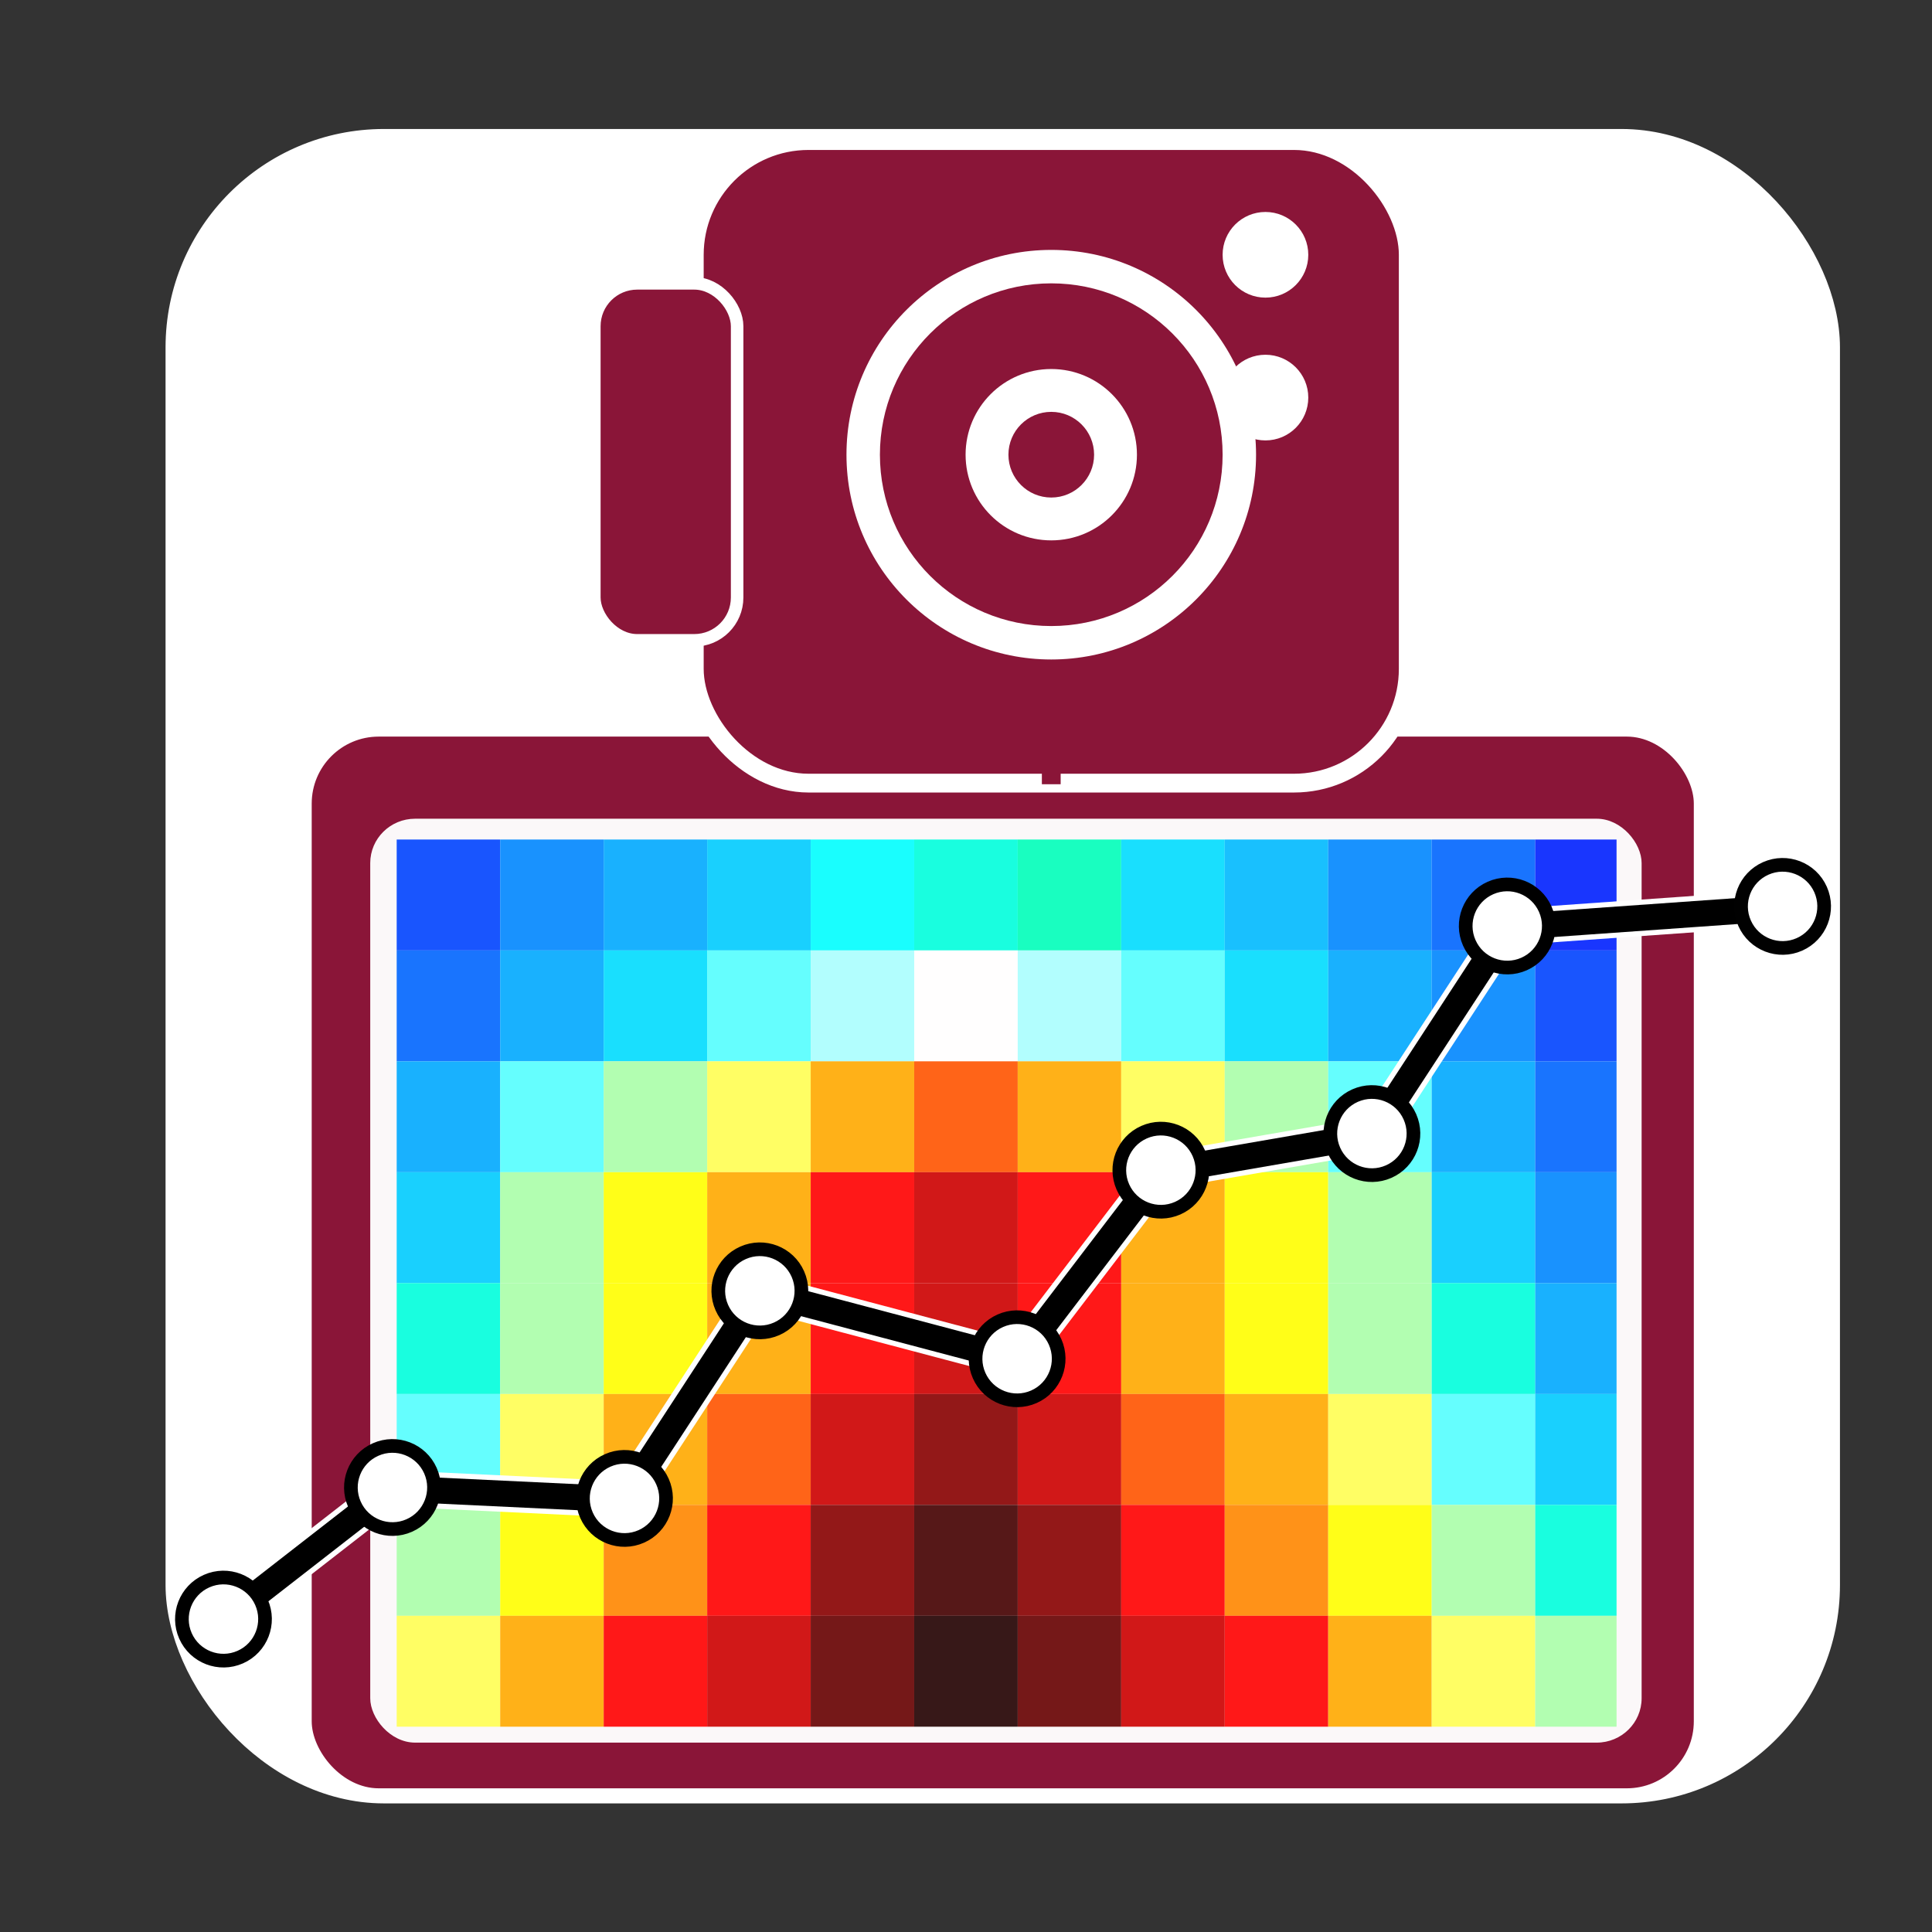 <?xml version="1.0" encoding="UTF-8" standalone="no"?>
<svg
   viewBox="0 0 300 300"
   version="1.1"
   id="svg42"
   sodipodi:docname="thermal_analyzer_icon.svg"
   inkscape:version="1.3.2 (091e20e, 2023-11-25)"
   xml:space="preserve"
   xmlns:inkscape="http://www.inkscape.org/namespaces/inkscape"
   xmlns:sodipodi="http://sodipodi.sourceforge.net/DTD/sodipodi-0.dtd"
   xmlns="http://www.w3.org/2000/svg"
   xmlns:svg="http://www.w3.org/2000/svg"><rect x="0" y="0" width="300" height="300" fill="#333333" stroke="none"/><defs
     id="defs42" /><sodipodi:namedview
     id="namedview42"
     pagecolor="#ffffff"
     bordercolor="#000000"
     borderopacity="0.25"
     inkscape:showpageshadow="2"
     inkscape:pageopacity="0.0"
     inkscape:pagecheckerboard="0"
     inkscape:deskcolor="#d1d1d1"
     inkscape:zoom="2.0395935"
     inkscape:cx="176.99605"
     inkscape:cy="160.57121"
     inkscape:window-width="1512"
     inkscape:window-height="862"
     inkscape:window-x="0"
     inkscape:window-y="38"
     inkscape:window-maximized="1"
     inkscape:current-layer="svg42" /><!-- Sfondo squadrato con bordi arrotondati --><!-- Immagine termica (elemento più grande) --><!-- Prima riga: parte alta struttura --><!-- Seconda riga: parte strutturale con punti critici --><!-- Terza riga: zona di transizione --><!-- Quarta riga: pendio/frana --><!-- Serie temporale sovrapposta (linea e punti) --><!-- Camera termica in primo piano ma piccola --><!-- Pulsanti sulla camera --><!-- Raggio che collega la camera all'immagine --><rect
     x="27.581"
     y="21.903"
     width="256.254"
     height="256.254"
     rx="32.032"
     ry="32.032"
     fill="#ffffff"
     stroke="#8a1538"
     stroke-width="3.746"
     id="rect1"
     inkscape:export-filename="thermal_analyzer_icon_2.png"
     inkscape:export-xdpi="200"
     inkscape:export-ydpi="200"
     style="fill:#ffffff;fill-opacity:1;stroke:#ffffff;stroke-opacity:1" /><g
     id="g3"
     transform="translate(1.466,2.325)"
     inkscape:export-filename="thermal_analyzer_icon_2.png"
     inkscape:export-xdpi="378.09232"
     inkscape:export-ydpi="378.09232"><g
       id="g1"
       transform="translate(1.581,40.045)"><rect
         x="44.355"
         y="71.009"
         width="216.612"
         height="165.309"
         rx="11.401"
         ry="11.401"
         fill="#8a1538"
         stroke="#ffffff"
         stroke-width="2"
         id="rect2" /><rect
         x="54.443"
         y="84.76"
         width="197.42"
         height="143.463"
         rx="6.968"
         ry="6.886"
         fill="#ffffff"
         id="rect3"
         style="fill:#ffffff;fill-opacity:0.968;stroke-width:1.154" /></g><g
       id="g5"
       transform="matrix(1.148,0,0,1.148,-20.228,18.976)"><rect
         x="70"
         y="95"
         width="14"
         height="15"
         fill="#0044ff"
         opacity="0.9"
         id="rect4-8"
         inkscape:label="rect4-8" /><rect
         x="84"
         y="95"
         width="14"
         height="15"
         fill="#0088ff"
         opacity="0.9"
         id="rect5-0" /><rect
         x="98"
         y="95"
         width="14"
         height="15"
         fill="#00aaff"
         opacity="0.9"
         id="rect6-2" /><rect
         x="112"
         y="95"
         width="14"
         height="15"
         fill="#00ccff"
         opacity="0.9"
         id="rect7-4" /><rect
         x="126"
         y="95"
         width="14"
         height="15"
         fill="#00ffff"
         opacity="0.9"
         id="rect8-8" /><rect
         x="140"
         y="95"
         width="14"
         height="15"
         fill="#00ffdd"
         opacity="0.9"
         id="rect9-3" /><rect
         x="154"
         y="95"
         width="14"
         height="15"
         fill="#00ffbb"
         opacity="0.9"
         id="rect10-9" /><rect
         x="168"
         y="95"
         width="14"
         height="15"
         fill="#00ddff"
         opacity="0.9"
         id="rect11-0" /><rect
         x="182"
         y="95"
         width="14"
         height="15"
         fill="#00bbff"
         opacity="0.9"
         id="rect12-5" /><rect
         x="196"
         y="95"
         width="14"
         height="15"
         fill="#0088ff"
         opacity="0.9"
         id="rect13-2" /><rect
         x="210"
         y="95"
         width="14"
         height="15"
         fill="#0066ff"
         opacity="0.9"
         id="rect14-2" /><rect
         x="224"
         y="95"
         width="11"
         height="15"
         fill="#0022ff"
         opacity="0.9"
         id="rect15-7" /><rect
         x="70"
         y="110"
         width="14"
         height="15"
         fill="#0066ff"
         opacity="0.9"
         id="rect16-3" /><rect
         x="84"
         y="110"
         width="14"
         height="15"
         fill="#00aaff"
         opacity="0.9"
         id="rect17-7" /><rect
         x="98"
         y="110"
         width="14"
         height="15"
         fill="#00ddff"
         opacity="0.9"
         id="rect18-9" /><rect
         x="112"
         y="110"
         width="14"
         height="15"
         fill="#55ffff"
         opacity="0.9"
         id="rect19-0" /><rect
         x="126"
         y="110"
         width="14"
         height="15"
         fill="#aaffff"
         opacity="0.9"
         id="rect20-2" /><rect
         x="140"
         y="110"
         width="14"
         height="15"
         fill="#ffffff"
         opacity="0.9"
         id="rect21-3" /><rect
         x="154"
         y="110"
         width="14"
         height="15"
         fill="#aaffff"
         opacity="0.9"
         id="rect22-9" /><rect
         x="168"
         y="110"
         width="14"
         height="15"
         fill="#55ffff"
         opacity="0.9"
         id="rect23-9" /><rect
         x="182"
         y="110"
         width="14"
         height="15"
         fill="#00ddff"
         opacity="0.9"
         id="rect24-7" /><rect
         x="196"
         y="110"
         width="14"
         height="15"
         fill="#00aaff"
         opacity="0.9"
         id="rect25-0" /><rect
         x="210"
         y="110"
         width="14"
         height="15"
         fill="#0088ff"
         opacity="0.9"
         id="rect26-3" /><rect
         x="224"
         y="110"
         width="11"
         height="15"
         fill="#0044ff"
         opacity="0.9"
         id="rect27-9" /><rect
         x="70"
         y="125"
         width="14"
         height="15"
         fill="#00aaff"
         opacity="0.9"
         id="rect28" /><rect
         x="84"
         y="125"
         width="14"
         height="15"
         fill="#55ffff"
         opacity="0.9"
         id="rect29" /><rect
         x="98"
         y="125"
         width="14"
         height="15"
         fill="#aaffaa"
         opacity="0.9"
         id="rect30" /><rect
         x="112"
         y="125"
         width="14"
         height="15"
         fill="#ffff55"
         opacity="0.9"
         id="rect31" /><rect
         x="126"
         y="125"
         width="14"
         height="15"
         fill="#ffaa00"
         opacity="0.9"
         id="rect32" /><rect
         x="140"
         y="125"
         width="14"
         height="15"
         fill="#ff5500"
         opacity="0.9"
         id="rect33" /><rect
         x="154"
         y="125"
         width="14"
         height="15"
         fill="#ffaa00"
         opacity="0.9"
         id="rect34" /><rect
         x="168"
         y="125"
         width="14"
         height="15"
         fill="#ffff55"
         opacity="0.9"
         id="rect35" /><rect
         x="182"
         y="125"
         width="14"
         height="15"
         fill="#aaffaa"
         opacity="0.9"
         id="rect36-8" /><rect
         x="196"
         y="125"
         width="14"
         height="15"
         fill="#55ffff"
         opacity="0.9"
         id="rect37-6" /><rect
         x="210"
         y="125"
         width="14"
         height="15"
         fill="#00aaff"
         opacity="0.9"
         id="rect38" /><rect
         x="224"
         y="125"
         width="11"
         height="15"
         fill="#0066ff"
         opacity="0.9"
         id="rect39" /><rect
         x="70"
         y="140"
         width="14"
         height="15"
         fill="#00ccff"
         opacity="0.9"
         id="rect40" /><rect
         x="84"
         y="140"
         width="14"
         height="15"
         fill="#aaffaa"
         opacity="0.9"
         id="rect41" /><rect
         x="98"
         y="140"
         width="14"
         height="15"
         fill="#ffff00"
         opacity="0.9"
         id="rect42" /><rect
         x="112"
         y="140"
         width="14"
         height="15"
         fill="#ffaa00"
         opacity="0.9"
         id="rect43" /><rect
         x="126"
         y="140"
         width="14"
         height="15"
         fill="#ff0000"
         opacity="0.9"
         id="rect44" /><rect
         x="140"
         y="140"
         width="14"
         height="15"
         fill="#cc0000"
         opacity="0.9"
         id="rect45" /><rect
         x="154"
         y="140"
         width="14"
         height="15"
         fill="#ff0000"
         opacity="0.9"
         id="rect46" /><rect
         x="168"
         y="140"
         width="14"
         height="15"
         fill="#ffaa00"
         opacity="0.9"
         id="rect47" /><rect
         x="182"
         y="140"
         width="14"
         height="15"
         fill="#ffff00"
         opacity="0.9"
         id="rect48" /><rect
         x="196"
         y="140"
         width="14"
         height="15"
         fill="#aaffaa"
         opacity="0.9"
         id="rect49" /><rect
         x="210"
         y="140"
         width="14"
         height="15"
         fill="#00ccff"
         opacity="0.9"
         id="rect50" /><rect
         x="224"
         y="140"
         width="11"
         height="15"
         fill="#0088ff"
         opacity="0.9"
         id="rect51" /><rect
         x="70"
         y="155"
         width="14"
         height="15"
         fill="#00ffdd"
         opacity="0.9"
         id="rect52" /><rect
         x="84"
         y="155"
         width="14"
         height="15"
         fill="#aaffaa"
         opacity="0.9"
         id="rect53" /><rect
         x="98"
         y="155"
         width="14"
         height="15"
         fill="#ffff00"
         opacity="0.9"
         id="rect54" /><rect
         x="112"
         y="155"
         width="14"
         height="15"
         fill="#ffaa00"
         opacity="0.9"
         id="rect55" /><rect
         x="126"
         y="155"
         width="14"
         height="15"
         fill="#ff0000"
         opacity="0.9"
         id="rect56" /><rect
         x="140"
         y="155"
         width="14"
         height="15"
         fill="#cc0000"
         opacity="0.9"
         id="rect57" /><rect
         x="154"
         y="155"
         width="14"
         height="15"
         fill="#ff0000"
         opacity="0.9"
         id="rect58" /><rect
         x="168"
         y="155"
         width="14"
         height="15"
         fill="#ffaa00"
         opacity="0.9"
         id="rect59" /><rect
         x="182"
         y="155"
         width="14"
         height="15"
         fill="#ffff00"
         opacity="0.9"
         id="rect60" /><rect
         x="196"
         y="155"
         width="14"
         height="15"
         fill="#aaffaa"
         opacity="0.9"
         id="rect61" /><rect
         x="210"
         y="155"
         width="14"
         height="15"
         fill="#00ffdd"
         opacity="0.9"
         id="rect62" /><rect
         x="224"
         y="155"
         width="11"
         height="15"
         fill="#00aaff"
         opacity="0.9"
         id="rect63" /><rect
         x="70"
         y="170"
         width="14"
         height="15"
         fill="#55ffff"
         opacity="0.9"
         id="rect64" /><rect
         x="84"
         y="170"
         width="14"
         height="15"
         fill="#ffff55"
         opacity="0.9"
         id="rect65" /><rect
         x="98"
         y="170"
         width="14"
         height="15"
         fill="#ffaa00"
         opacity="0.9"
         id="rect66" /><rect
         x="112"
         y="170"
         width="14"
         height="15"
         fill="#ff5500"
         opacity="0.9"
         id="rect67" /><rect
         x="126"
         y="170"
         width="14"
         height="15"
         fill="#cc0000"
         opacity="0.9"
         id="rect68" /><rect
         x="140"
         y="170"
         width="14"
         height="15"
         fill="#880000"
         opacity="0.9"
         id="rect69" /><rect
         x="154"
         y="170"
         width="14"
         height="15"
         fill="#cc0000"
         opacity="0.9"
         id="rect70" /><rect
         x="168"
         y="170"
         width="14"
         height="15"
         fill="#ff5500"
         opacity="0.9"
         id="rect71" /><rect
         x="182"
         y="170"
         width="14"
         height="15"
         fill="#ffaa00"
         opacity="0.9"
         id="rect72" /><rect
         x="196"
         y="170"
         width="14"
         height="15"
         fill="#ffff55"
         opacity="0.9"
         id="rect73" /><rect
         x="210"
         y="170"
         width="14"
         height="15"
         fill="#55ffff"
         opacity="0.9"
         id="rect74" /><rect
         x="224"
         y="170"
         width="11"
         height="15"
         fill="#00ccff"
         opacity="0.9"
         id="rect75" /><rect
         x="70"
         y="185"
         width="14"
         height="15"
         fill="#aaffaa"
         opacity="0.9"
         id="rect76" /><rect
         x="84"
         y="185"
         width="14"
         height="15"
         fill="#ffff00"
         opacity="0.9"
         id="rect77" /><rect
         x="98"
         y="185"
         width="14"
         height="15"
         fill="#ff8800"
         opacity="0.9"
         id="rect78" /><rect
         x="112"
         y="185"
         width="14"
         height="15"
         fill="#ff0000"
         opacity="0.9"
         id="rect79" /><rect
         x="126"
         y="185"
         width="14"
         height="15"
         fill="#880000"
         opacity="0.9"
         id="rect80" /><rect
         x="140"
         y="185"
         width="14"
         height="15"
         fill="#440000"
         opacity="0.9"
         id="rect81" /><rect
         x="154"
         y="185"
         width="14"
         height="15"
         fill="#880000"
         opacity="0.9"
         id="rect82" /><rect
         x="168"
         y="185"
         width="14"
         height="15"
         fill="#ff0000"
         opacity="0.9"
         id="rect83" /><rect
         x="182"
         y="185"
         width="14"
         height="15"
         fill="#ff8800"
         opacity="0.9"
         id="rect84" /><rect
         x="196"
         y="185"
         width="14"
         height="15"
         fill="#ffff00"
         opacity="0.9"
         id="rect85" /><rect
         x="210"
         y="185"
         width="14"
         height="15"
         fill="#aaffaa"
         opacity="0.9"
         id="rect86" /><rect
         x="224"
         y="185"
         width="11"
         height="15"
         fill="#00ffdd"
         opacity="0.9"
         id="rect87" /><rect
         x="70"
         y="200"
         width="14"
         height="15"
         fill="#ffff55"
         opacity="0.9"
         id="rect88" /><rect
         x="84"
         y="200"
         width="14"
         height="15"
         fill="#ffaa00"
         opacity="0.9"
         id="rect89" /><rect
         x="98"
         y="200"
         width="14"
         height="15"
         fill="#ff0000"
         opacity="0.9"
         id="rect90" /><rect
         x="112"
         y="200"
         width="14"
         height="15"
         fill="#cc0000"
         opacity="0.9"
         id="rect91" /><rect
         x="126"
         y="200"
         width="14"
         height="15"
         fill="#660000"
         opacity="0.9"
         id="rect92" /><rect
         x="140"
         y="200"
         width="14"
         height="15"
         fill="#220000"
         opacity="0.9"
         id="rect93" /><rect
         x="154"
         y="200"
         width="14"
         height="15"
         fill="#660000"
         opacity="0.9"
         id="rect94" /><rect
         x="168"
         y="200"
         width="14"
         height="15"
         fill="#cc0000"
         opacity="0.9"
         id="rect95" /><rect
         x="182"
         y="200"
         width="14"
         height="15"
         fill="#ff0000"
         opacity="0.9"
         id="rect96" /><rect
         x="196"
         y="200"
         width="14"
         height="15"
         fill="#ffaa00"
         opacity="0.9"
         id="rect97" /><rect
         x="210"
         y="200"
         width="14"
         height="15"
         fill="#ffff55"
         opacity="0.9"
         id="rect98" /><rect
         x="224"
         y="200"
         width="11"
         height="15"
         fill="#aaffaa"
         opacity="0.9"
         id="rect99" /></g><g
       id="g2"
       transform="matrix(1.126,0,0,1.126,-12.289,54.158)"><rect
         x="105.357"
         y="-30.778"
         width="98.457"
         height="88.611"
         rx="15.753"
         ry="15.753"
         fill="#8a1538"
         stroke="#ffffff"
         stroke-width="2.591"
         id="rect36" /><rect
         x="91.573"
         y="-11.087"
         width="19.691"
         height="49.228"
         rx="5.907"
         ry="5.907"
         fill="#8a1538"
         stroke="#ffffff"
         stroke-width="1.727"
         id="rect37" /><circle
         cx="154.585"
         cy="12.542"
         r="29.537"
         fill="#ffffff"
         stroke="#8a1538"
         stroke-width="2.591"
         id="circle37" /><circle
         cx="154.585"
         cy="12.542"
         r="23.63"
         fill="#8a1538"
         id="circle38"
         style="stroke-width:1.969" /><circle
         cx="154.585"
         cy="12.542"
         r="11.815"
         fill="#ffffff"
         id="circle39"
         style="stroke-width:1.969" /><circle
         cx="154.585"
         cy="12.542"
         r="5.907"
         fill="#8a1538"
         id="circle40"
         style="stroke-width:1.969" /><circle
         cx="184.122"
         cy="-15.025"
         r="5.907"
         fill="#ffffff"
         id="circle41"
         style="stroke-width:1.969" /><circle
         cx="184.122"
         cy="4.666"
         r="5.907"
         fill="#ffffff"
         id="circle42"
         style="stroke-width:1.969" /><path
         d="M 154.585,47.987 V 62.755"
         stroke="#8a1538"
         stroke-width="2.591"
         stroke-dasharray="2, 2"
         id="path42" /></g><g
       id="g4"
       transform="matrix(1.415,0,0,1.415,-62.324,-17.968)"><polyline
         points="70,150 90,145 110,155 130,142 150,158 170,147 190,152 210,139 235,148"
         fill="none"
         stroke="#ffffff"
         stroke-width="3.5"
         id="polyline27"
         transform="matrix(1.043,-0.461,0.461,1.043,-74.65,64.645)" /><polyline
         points="70,150 90,145 110,155 130,142 150,158 170,147 190,152 210,139 235,148"
         fill="none"
         stroke="#8a1538"
         stroke-width="2.5"
         id="polyline28"
         transform="matrix(1.043,-0.461,0.461,1.043,-74.65,64.645)"
         style="stroke:#000000;stroke-opacity:1" /><circle
         cx="-14.62"
         cy="199.915"
         fill="#ffffff"
         stroke="#8a1538"
         stroke-width="1.5"
         id="circle28"
         r="4.56"
         transform="rotate(-23.871)"
         style="stroke:#000000;stroke-opacity:1" /><circle
         cx="8.181"
         cy="194.215"
         fill="#ffffff"
         stroke="#8a1538"
         stroke-width="1.5"
         id="circle29"
         r="4.56"
         transform="rotate(-23.871)"
         style="stroke:#000000;stroke-opacity:1" /><circle
         cx="30.982"
         cy="205.615"
         fill="#ffffff"
         stroke="#8a1538"
         stroke-width="1.5"
         id="circle30"
         r="4.56"
         transform="rotate(-23.871)"
         style="stroke:#000000;stroke-opacity:1" /><circle
         cx="53.784"
         cy="190.794"
         fill="#ffffff"
         stroke="#8a1538"
         stroke-width="1.5"
         id="circle31"
         r="4.56"
         transform="rotate(-23.871)"
         style="stroke:#000000;stroke-opacity:1" /><circle
         cx="76.585"
         cy="209.035"
         fill="#ffffff"
         stroke="#8a1538"
         stroke-width="1.5"
         id="circle32"
         r="4.56"
         transform="rotate(-23.871)"
         style="stroke:#000000;stroke-opacity:1" /><circle
         cx="99.386"
         cy="196.495"
         fill="#ffffff"
         stroke="#8a1538"
         stroke-width="1.5"
         id="circle33"
         r="4.56"
         transform="rotate(-23.871)"
         style="stroke:#000000;stroke-opacity:1" /><circle
         cx="122.187"
         cy="202.195"
         fill="#ffffff"
         stroke="#8a1538"
         stroke-width="1.5"
         id="circle34"
         r="4.56"
         transform="rotate(-23.871)"
         style="stroke:#000000;stroke-opacity:1" /><circle
         cx="144.989"
         cy="187.374"
         fill="#ffffff"
         stroke="#8a1538"
         stroke-width="1.5"
         id="circle35"
         r="4.56"
         transform="rotate(-23.871)"
         style="stroke:#000000;stroke-opacity:1" /><circle
         cx="173.49"
         cy="197.635"
         fill="#ffffff"
         stroke="#8a1538"
         stroke-width="1.5"
         id="circle36"
         r="4.56"
         transform="rotate(-23.871)"
         style="stroke:#010101;stroke-opacity:1" /></g></g></svg>
